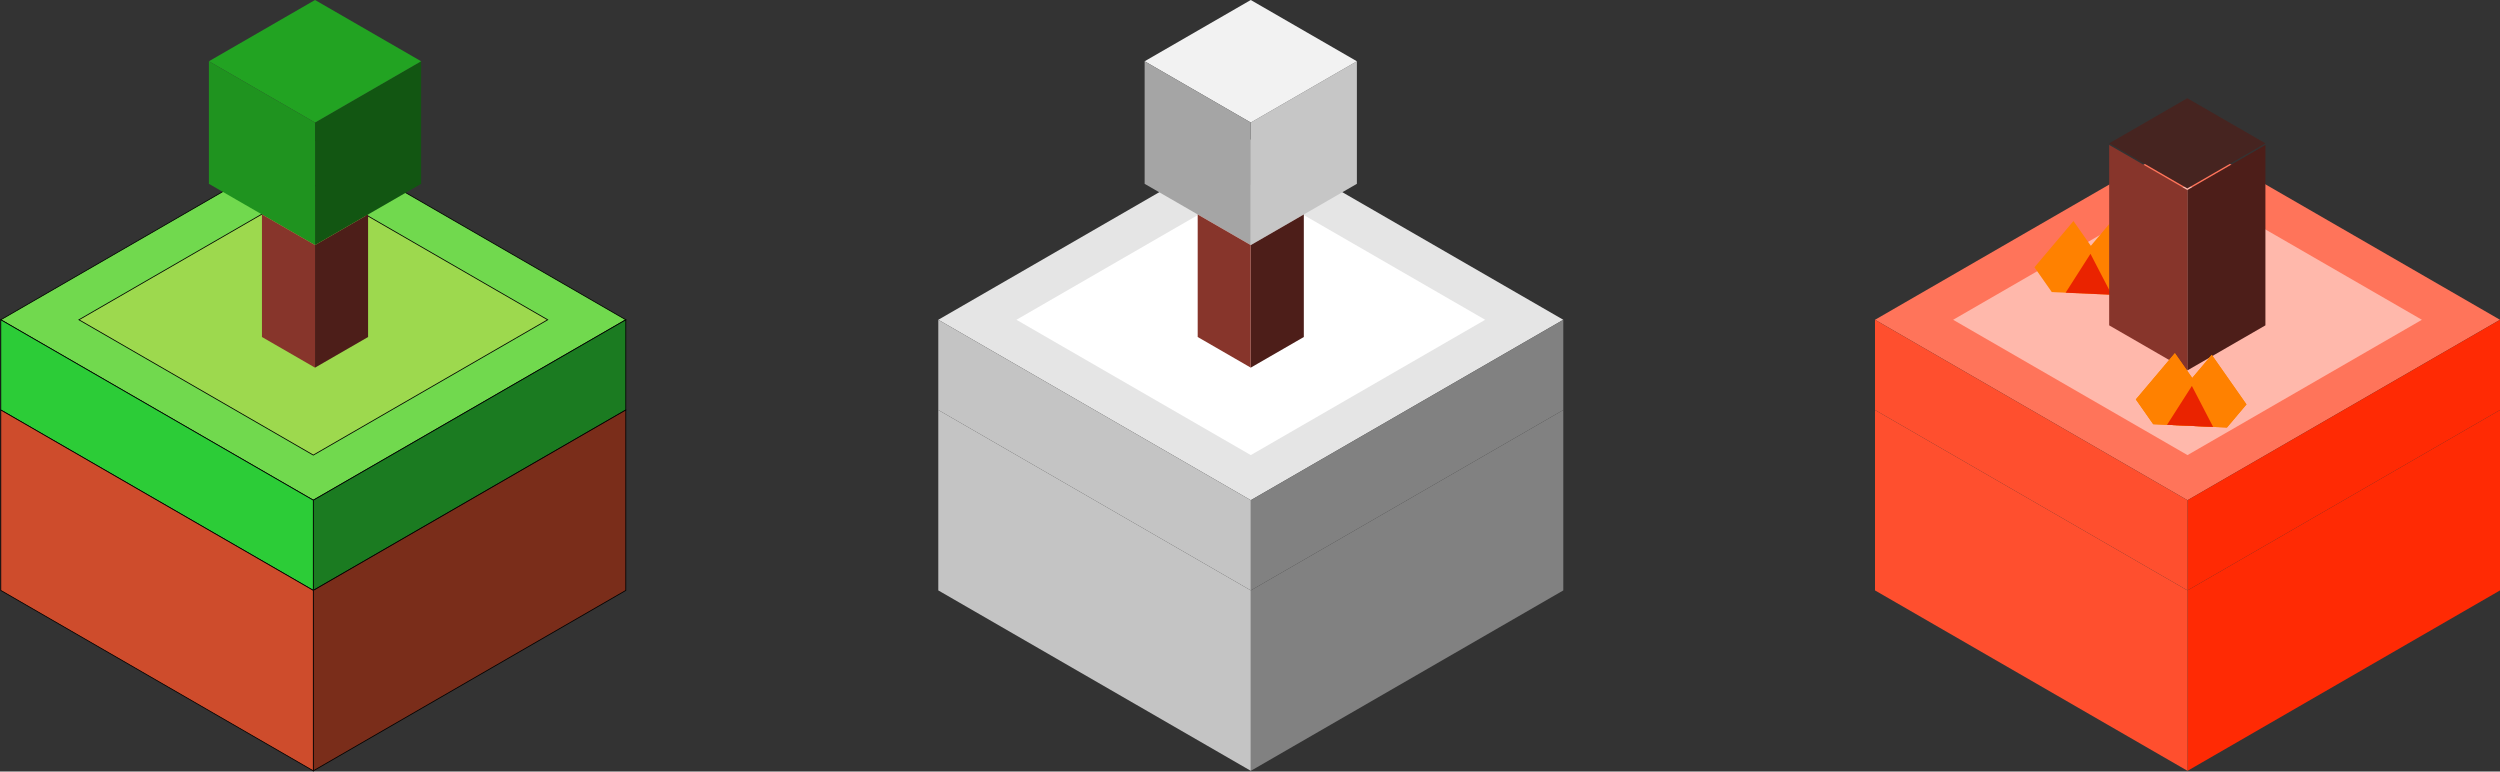 <?xml version="1.0" encoding="UTF-8" standalone="no"?>
<!-- Created with Inkscape (http://www.inkscape.org/) -->

<svg
   width="831.384mm"
   height="256.573mm"
   viewBox="0 0 831.384 256.573"
   version="1.1"
   id="svg5"
   inkscape:version="1.2.2 (b0a8486541, 2022-12-01)"
   sodipodi:docname="arte isometrico.svg"
   xmlns:inkscape="http://www.inkscape.org/namespaces/inkscape"
   xmlns:sodipodi="http://sodipodi.sourceforge.net/DTD/sodipodi-0.dtd"
   xmlns="http://www.w3.org/2000/svg"
   xmlns:svg="http://www.w3.org/2000/svg">
  <rect x="0" y="0" width="831.384" height="256.573" fill="#333333" stroke="none"/>
  <sodipodi:namedview
     id="namedview7"
     pagecolor="#ffffff"
     bordercolor="#000000"
     borderopacity="0.25"
     inkscape:showpageshadow="2"
     inkscape:pageopacity="0.0"
     inkscape:pagecheckerboard="0"
     inkscape:deskcolor="#d1d1d1"
     inkscape:document-units="mm"
     showgrid="false"
     showguides="true"
     inkscape:zoom="0.18307029"
     inkscape:cx="1545.8544"
     inkscape:cy="893.0996"
     inkscape:window-width="1280"
     inkscape:window-height="647"
     inkscape:window-x="0"
     inkscape:window-y="0"
     inkscape:window-maximized="1"
     inkscape:current-layer="layer1">
    <inkscape:grid
       type="axonomgrid"
       id="grid132"
       empspacing="30"
       originx="-51.829"
       originy="-163.58" />
  </sodipodi:namedview>
  <defs
     id="defs2" />
  <g
     inkscape:label="Capa 1"
     inkscape:groupmode="layer"
     id="layer1"
     transform="translate(-51.829,-163.58)">
    <path
       style="fill:#71d94e;fill-opacity:1;fill-rule:evenodd;stroke:#000000;stroke-width:0.265"
       d="m 156.017,329.923 103.923,-60 -103.923,-60 -103.923,60 z"
       id="path792" />
    <path
       style="fill:#1b7b21;fill-opacity:1;fill-rule:evenodd;stroke:#000000;stroke-width:0.265"
       d="m 156.017,329.923 103.923,-60 v 30 l -103.923,60 z"
       id="path794" />
    <path
       style="fill:#2ccc37;fill-opacity:1;fill-rule:evenodd;stroke:#000000;stroke-width:0.265"
       d="m 156.017,359.923 -103.923,-60 v -30 l 103.923,60 z"
       id="path3544" />
    <path
       style="fill:#9dd94e;fill-opacity:1;fill-rule:evenodd;stroke:#000000;stroke-width:0.265"
       d="m 156.017,314.923 77.942,-45 -77.942,-45 -77.942,45 z"
       id="path4788" />
    <path
       style="fill:#7a2d1a;fill-opacity:1;fill-rule:evenodd;stroke:#000000;stroke-width:0.265"
       d="m 156.017,359.923 v 60 L 259.94,359.923 v -60 z"
       id="path4844" />
    <path
       style="fill:#ce4c2c;fill-opacity:1;fill-rule:evenodd;stroke:#000000;stroke-width:0.265"
       d="M 156.017,419.924 52.094,359.923 v -60 l 103.923,60 z"
       id="path5038" />
    <path
       style="fill:#e5e5e5;fill-opacity:1;fill-rule:evenodd;stroke:none;stroke-width:0.265"
       d="m 467.786,329.923 103.923,-60 -103.923,-60 -103.923,60 z"
       id="path5040" />
    <path
       style="fill:#818181;fill-opacity:1;fill-rule:evenodd;stroke:none;stroke-width:0.265"
       d="m 467.786,329.923 103.923,-60 v 30 l -103.923,60 z"
       id="path5042" />
    <path
       style="fill:#c4c4c4;fill-opacity:1;fill-rule:evenodd;stroke:none;stroke-width:0.265"
       d="m 467.786,359.923 -103.923,-60 v -30 l 103.923,60 z"
       id="path5044" />
    <path
       style="fill:#ffffff;fill-opacity:1;fill-rule:evenodd;stroke:none;stroke-width:0.265"
       d="m 467.786,314.923 77.942,-45 -77.942,-45 -77.942,45 z"
       id="path5046" />
    <path
       style="fill:#818181;fill-opacity:1;fill-rule:evenodd;stroke:none;stroke-width:0.265"
       d="m 467.786,359.923 v 60 l 103.923,-60 v -60 z"
       id="path5048" />
    <path
       style="fill:#c4c4c4;fill-opacity:1;fill-rule:evenodd;stroke:none;stroke-width:0.265"
       d="M 467.786,419.924 363.863,359.923 v -60 l 103.923,60 z"
       id="path5050" />
    <path
       style="fill:#ff745a;fill-opacity:1;fill-rule:evenodd;stroke:none;stroke-width:0.265"
       d="m 779.29,329.923 103.923,-60 -103.923,-60 -103.923,60 z"
       id="path5190" />
    <path
       style="fill:#ff2a04;fill-opacity:1;fill-rule:evenodd;stroke:none;stroke-width:0.265"
       d="m 779.29,329.923 103.923,-60 v 30 l -103.923,60 z"
       id="path5192" />
    <path
       style="fill:#ff4f2e;fill-opacity:1;fill-rule:evenodd;stroke:none;stroke-width:0.265"
       d="m 779.29,359.923 -103.923,-60 v -30 l 103.923,60 z"
       id="path5194" />
    <path
       style="fill:#ffb8ab;fill-opacity:1;fill-rule:evenodd;stroke:none;stroke-width:0.265"
       d="m 779.29,314.923 77.942,-45 -77.942,-45 -77.942,45 z"
       id="path5196" />
    <path
       style="fill:#ff2a04;fill-opacity:1;fill-rule:evenodd;stroke:none;stroke-width:0.265"
       d="m 779.29,359.923 v 60 l 103.923,-60 v -60 z"
       id="path5198" />
    <path
       style="fill:#ff4f2e;fill-opacity:1;fill-rule:evenodd;stroke:none;stroke-width:0.265"
       d="M 779.29,419.924 675.367,359.923 v -60 l 103.923,60 z"
       id="path5200" />
    <path
       style="fill:#125612;fill-opacity:1;fill-rule:evenodd;stroke:none;stroke-width:0.265"
       d="m 191.883,224.71 v -40.753 l -35.293,20.377 v 40.753 z"
       id="path5877" />
    <path
       style="fill:#22a322;fill-opacity:1;fill-rule:evenodd;stroke:none;stroke-width:0.265"
       d="m 191.883,183.957 -35.293,-20.377 -35.293,20.377 35.293,20.377 z"
       id="path6851" />
    <path
       style="fill:#1f931f;fill-opacity:1;fill-rule:evenodd;stroke:none;stroke-width:0.265"
       d="m 121.296,183.957 v 40.753 l 35.293,20.377 v -40.753 z"
       id="path6961" />
    <path
       style="fill:#4d1e19;fill-opacity:1;fill-rule:evenodd;stroke:none;stroke-width:0.265"
       d="m 156.59,245.087 v 40.753 l 17.647,-10.188 v -40.753 z"
       id="path7371" />
    <path
       style="fill:#87352b;fill-opacity:1;fill-rule:evenodd;stroke:none;stroke-width:0.265"
       d="m 156.59,285.84 v -40.753 l -17.647,-10.188 v 40.753 z"
       id="path10343" />
    <path
       style="fill:#c6c6c6;fill-opacity:1;fill-rule:evenodd;stroke:none;stroke-width:0.265"
       d="m 503.067,224.71 v -40.753 l -35.293,20.377 v 40.753 z"
       id="path10399" />
    <path
       style="fill:#f2f2f2;fill-opacity:1;fill-rule:evenodd;stroke:none;stroke-width:0.265"
       d="m 503.067,183.957 -35.293,-20.377 -35.293,20.377 35.293,20.377 z"
       id="path10401" />
    <path
       style="fill:#a5a5a5;fill-opacity:1;fill-rule:evenodd;stroke:none;stroke-width:0.265"
       d="m 432.48,183.957 v 40.753 l 35.293,20.377 v -40.753 z"
       id="path10403" />
    <path
       style="fill:#4d1e19;fill-opacity:1;fill-rule:evenodd;stroke:none;stroke-width:0.265"
       d="m 467.773,245.087 v 40.753 l 17.647,-10.188 v -40.753 z"
       id="path10405" />
    <path
       style="fill:#87352b;fill-opacity:1;fill-rule:evenodd;stroke:none;stroke-width:0.265"
       d="m 467.773,285.84 v -40.753 l -17.647,-10.188 v 40.753 z"
       id="path10407" />
    <path
       style="fill:#4d1e19;fill-opacity:1;fill-rule:evenodd;stroke:none;stroke-width:0.265"
       d="m 779.22,226.775 v 60 l 25.981,-15 v -60 z"
       id="path10415" />
    <g
       id="g11221"
       transform="matrix(0.023,-0.511,0.511,0.023,618.876,774.339)"
       style="stroke-width:1.955">
      <path
         style="fill:#ff8100;fill-opacity:1;fill-rule:evenodd;stroke:none;stroke-width:0.518"
         d="m 1013.25,180 v 48 l 15.588,12 31.177,-24 -15.588,-12 15.588,-12 -15.588,-12 -15.588,-12 z"
         id="path11217" />
      <path
         style="fill:#ea2300;fill-opacity:1;fill-rule:evenodd;stroke:none;stroke-width:0.518"
         d="m 1013.25,189 v 30 l 25.981,-15 z"
         id="path11219" />
    </g>
    <path
       style="fill:#87352b;fill-opacity:1;fill-rule:evenodd;stroke:none;stroke-width:0.265"
       d="m 779.22,286.775 v -60 l -25.981,-15 v 60 z"
       id="path10417" />
    <path
       style="fill:#462420;fill-opacity:1;fill-rule:evenodd;stroke:none;stroke-width:0.265"
       d="m 753.239,211.248 25.981,-15 25.981,15 -25.981,15 z"
       id="path10667" />
    <g
       id="g11215"
       transform="matrix(0.023,-0.511,0.511,0.023,652.6,818.282)"
       style="stroke-width:1.955">
      <path
         style="fill:#ff8100;fill-opacity:1;fill-rule:evenodd;stroke:none;stroke-width:0.518"
         d="m 1013.25,180 v 48 l 15.588,12 31.177,-24 -15.588,-12 15.588,-12 -15.588,-12 -15.588,-12 z"
         id="path10995" />
      <path
         style="fill:#ea2300;fill-opacity:1;fill-rule:evenodd;stroke:none;stroke-width:0.518"
         d="m 1013.25,189 v 30 l 25.981,-15 z"
         id="path10723" />
    </g>
    <g
       id="g11227"
       transform="matrix(0.023,-0.511,0.511,0.023,652.6,818.282)"
       style="stroke-width:1.955">
      <g
         id="g11233">
        <path
           style="fill:#ff8100;fill-opacity:1;fill-rule:evenodd;stroke:none;stroke-width:0.518"
           d="m 1013.25,180 v 48 l 15.588,12 31.177,-24 -15.588,-12 15.588,-12 -15.588,-12 -15.588,-12 z"
           id="path11223" />
        <path
           style="fill:#ea2300;fill-opacity:1;fill-rule:evenodd;stroke:none;stroke-width:0.518"
           d="m 1013.25,189 v 30 l 25.981,-15 z"
           id="path11225" />
      </g>
    </g>
  </g>
</svg>

